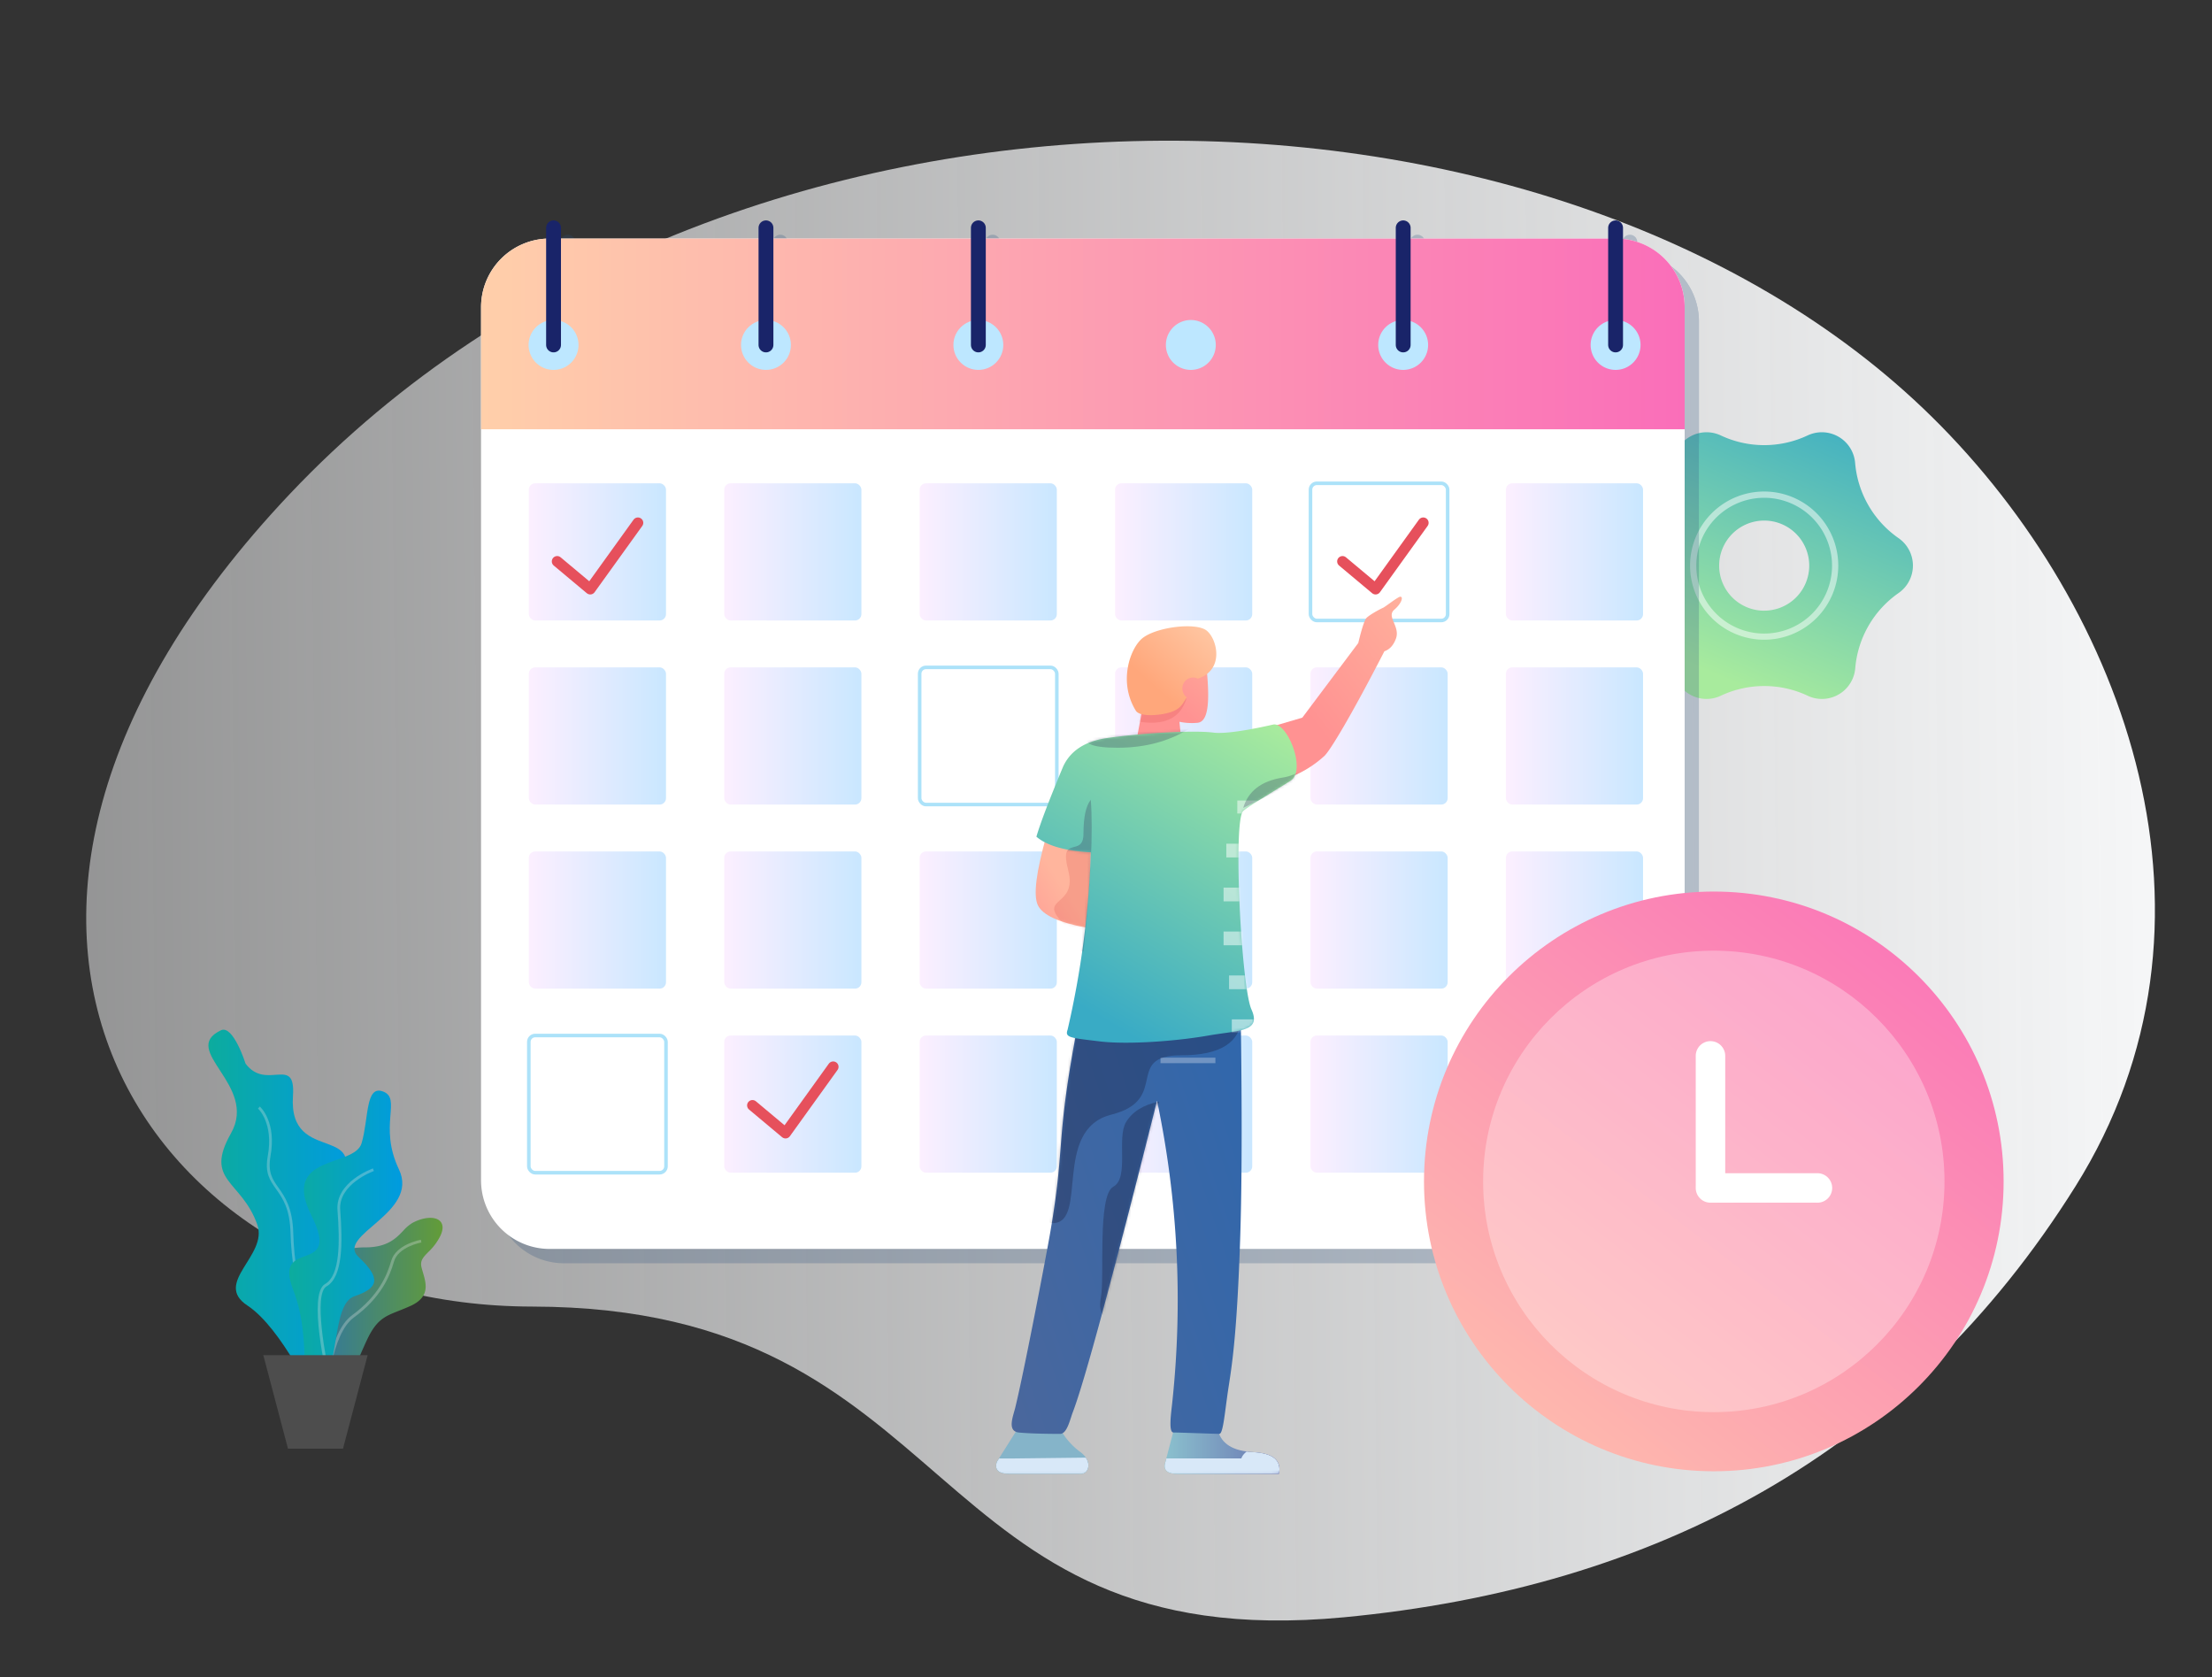 <svg xmlns="http://www.w3.org/2000/svg" xmlns:xlink="http://www.w3.org/1999/xlink" width="806" height="611" viewBox="0 0 806 611"><rect x="0" y="0" width="806" height="611" fill="#333333" stroke="none"/><defs><style>.cls-1,.cls-2,.cls-47,.cls-8{fill:#fff;}.cls-1{fill-rule:evenodd;}.cls-3{fill:url(#linear-gradient);}.cls-4{fill:#85b4c9;}.cls-47,.cls-48,.cls-5,.cls-52,.cls-61,.cls-8{isolation:isolate;}.cls-6{fill:url(#linear-gradient-2);}.cls-7{fill:url(#linear-gradient-3);}.cls-8{opacity:0.5;}.cls-9{opacity:0.25;mix-blend-mode:multiply;}.cls-10{fill:#2a507a;}.cls-11,.cls-12,.cls-13,.cls-19,.cls-38,.cls-39{fill:none;}.cls-11,.cls-12,.cls-13{stroke:#2a507a;}.cls-11,.cls-12,.cls-19,.cls-38{stroke-miterlimit:10;}.cls-11,.cls-19{stroke-width:1.3px;}.cls-12,.cls-13,.cls-38,.cls-39{stroke-linecap:round;}.cls-12,.cls-38{stroke-width:5.41px;}.cls-13,.cls-39{stroke-linejoin:round;stroke-width:3.91px;}.cls-14{fill:url(#linear-gradient-4);}.cls-15{fill:url(#linear-gradient-5);}.cls-16{fill:url(#linear-gradient-6);}.cls-17{fill:url(#linear-gradient-7);}.cls-18{fill:url(#linear-gradient-8);}.cls-19{stroke:#ace2f9;}.cls-20{fill:url(#linear-gradient-9);}.cls-21{fill:url(#linear-gradient-10);}.cls-22{fill:url(#linear-gradient-11);}.cls-23{fill:url(#linear-gradient-12);}.cls-24{fill:url(#linear-gradient-13);}.cls-25{fill:url(#linear-gradient-14);}.cls-26{fill:url(#linear-gradient-15);}.cls-27{fill:url(#linear-gradient-16);}.cls-28{fill:url(#linear-gradient-17);}.cls-29{fill:url(#linear-gradient-18);}.cls-30{fill:url(#linear-gradient-19);}.cls-31{fill:url(#linear-gradient-20);}.cls-32{fill:url(#linear-gradient-21);}.cls-33{fill:url(#linear-gradient-22);}.cls-34{fill:url(#linear-gradient-23);}.cls-35{fill:url(#linear-gradient-24);}.cls-36{fill:url(#linear-gradient-25);}.cls-37{fill:#bde7ff;}.cls-38{stroke:#192469;}.cls-39{stroke:#e6505c;}.cls-40{clip-path:url(#clip-path);}.cls-41{mask:url(#mask);}.cls-42{fill:#d8e8f8;}.cls-43{clip-path:url(#clip-path-2);}.cls-44{mask:url(#mask-2);}.cls-45{fill:url(#linear-gradient-27);}.cls-46{mask:url(#mask-3-2);}.cls-47,.cls-48,.cls-61{opacity:0.3;}.cls-48{fill:#151731;}.cls-49{mask:url(#mask-5-2);}.cls-50{fill:url(#linear-gradient-28);}.cls-51{mask:url(#mask-6);}.cls-52{fill:#da433d;opacity:0.2;}.cls-53{mask:url(#mask-7);}.cls-54{fill:url(#linear-gradient-29);}.cls-55{fill:url(#linear-gradient-30);}.cls-56{fill:url(#linear-gradient-31);}.cls-57{mask:url(#mask-8-4);}.cls-58{fill:url(#linear-gradient-32);}.cls-59{mask:url(#mask-9);}.cls-60{mask:url(#mask-10);}.cls-61{fill:#373a5b;}.cls-62{mask:url(#mask-16);}.cls-63{fill:url(#linear-gradient-33);}.cls-64{opacity:0.3;}.cls-65{mask:url(#mask-18);}.cls-66{fill:url(#linear-gradient-34);}.cls-67{fill:#e6e6e6;}.cls-68{fill:url(#linear-gradient-35);}.cls-69{fill:url(#linear-gradient-36);}.cls-70{fill:#4d4d4d;}</style><linearGradient id="linear-gradient" x1="424.36" y1="529.01" x2="466.18" y2="529.01" gradientUnits="userSpaceOnUse"><stop offset="0" stop-color="#8bc1ce"/><stop offset="1" stop-color="#6974b1"/></linearGradient><linearGradient id="linear-gradient-2" x1="-3073.1" y1="1017.79" x2="-2319.3" y2="1017.79" gradientTransform="matrix(1, -0.01, -0.01, -1, 3109.69, 1324.78)" gradientUnits="userSpaceOnUse"><stop offset="0" stop-color="#f5f6f7" stop-opacity="0.5"/><stop offset="1" stop-color="#f5f6f7"/></linearGradient><linearGradient id="linear-gradient-3" x1="-6237.63" y1="367.48" x2="-6238.72" y2="365.21" gradientTransform="matrix(48.2, 0, 0, -43.2, 301340.95, 16026.37)" gradientUnits="userSpaceOnUse"><stop offset="0" stop-color="#39abc5"/><stop offset="1" stop-color="#a8eb9d"/></linearGradient><linearGradient id="linear-gradient-4" x1="175.3" y1="121.65" x2="613.85" y2="121.65" gradientUnits="userSpaceOnUse"><stop offset="0" stop-color="#ffcfaa"/><stop offset="1" stop-color="#fa6eb9"/></linearGradient><linearGradient id="linear-gradient-5" x1="192.69" y1="201.06" x2="242.67" y2="201.06" gradientUnits="userSpaceOnUse"><stop offset="0" stop-color="#fcefff"/><stop offset="1" stop-color="#c9e7ff"/></linearGradient><linearGradient id="linear-gradient-6" x1="263.89" y1="201.06" x2="313.87" y2="201.06" xlink:href="#linear-gradient-5"/><linearGradient id="linear-gradient-7" x1="335.1" y1="201.06" x2="385.08" y2="201.06" xlink:href="#linear-gradient-5"/><linearGradient id="linear-gradient-8" x1="406.3" y1="201.06" x2="456.28" y2="201.06" xlink:href="#linear-gradient-5"/><linearGradient id="linear-gradient-9" x1="548.71" y1="201.06" x2="598.69" y2="201.06" xlink:href="#linear-gradient-5"/><linearGradient id="linear-gradient-10" x1="192.69" y1="268.12" x2="242.67" y2="268.12" xlink:href="#linear-gradient-5"/><linearGradient id="linear-gradient-11" x1="263.89" y1="268.12" x2="313.87" y2="268.12" xlink:href="#linear-gradient-5"/><linearGradient id="linear-gradient-12" x1="406.3" y1="268.12" x2="456.28" y2="268.12" xlink:href="#linear-gradient-5"/><linearGradient id="linear-gradient-13" x1="477.51" y1="268.12" x2="527.49" y2="268.12" xlink:href="#linear-gradient-5"/><linearGradient id="linear-gradient-14" x1="548.71" y1="268.12" x2="598.69" y2="268.12" xlink:href="#linear-gradient-5"/><linearGradient id="linear-gradient-15" x1="192.69" y1="335.18" x2="242.67" y2="335.18" xlink:href="#linear-gradient-5"/><linearGradient id="linear-gradient-16" x1="263.89" y1="335.18" x2="313.87" y2="335.18" xlink:href="#linear-gradient-5"/><linearGradient id="linear-gradient-17" x1="335.1" y1="335.18" x2="385.08" y2="335.18" xlink:href="#linear-gradient-5"/><linearGradient id="linear-gradient-18" x1="406.3" y1="335.18" x2="456.28" y2="335.18" xlink:href="#linear-gradient-5"/><linearGradient id="linear-gradient-19" x1="477.51" y1="335.18" x2="527.49" y2="335.18" xlink:href="#linear-gradient-5"/><linearGradient id="linear-gradient-20" x1="548.71" y1="335.18" x2="598.69" y2="335.18" xlink:href="#linear-gradient-5"/><linearGradient id="linear-gradient-21" x1="263.89" y1="402.24" x2="313.87" y2="402.24" xlink:href="#linear-gradient-5"/><linearGradient id="linear-gradient-22" x1="335.1" y1="402.24" x2="385.08" y2="402.24" xlink:href="#linear-gradient-5"/><linearGradient id="linear-gradient-23" x1="406.3" y1="402.24" x2="456.28" y2="402.24" xlink:href="#linear-gradient-5"/><linearGradient id="linear-gradient-24" x1="477.51" y1="402.24" x2="527.49" y2="402.24" xlink:href="#linear-gradient-5"/><linearGradient id="linear-gradient-25" x1="548.71" y1="402.24" x2="598.69" y2="402.24" xlink:href="#linear-gradient-5"/><clipPath id="clip-path"><path class="cls-3" d="M443.8,521.08q1.81,7.36,12.8,7.93T466,537H429.23c-4,0-5.57-1.48-4.59-4.42l3-11.45Z"/></clipPath><mask id="mask" x="420.61" y="521.08" width="49.76" height="16.24" maskUnits="userSpaceOnUse"><g id="mask-3"><path id="path-2" class="cls-1" d="M446.89,521.08q-2,7.36-14.44,7.93T421.89,537h41.43q6.84,0,5.18-4.42l-3.42-11.45Z"/></g></mask><clipPath id="clip-path-2"><path class="cls-4" d="M386.58,521.08a25.66,25.66,0,0,0,7.11,7.93c4.67,3.52,2.89,7.94.34,7.94h-26.2c-4,0-5.57-1.48-4.59-4.42l7.21-11.45Z"/></clipPath><mask id="mask-2" x="361.67" y="520.42" width="45.65" height="17.3" maskUnits="userSpaceOnUse"><g id="mask-5"><path id="path-4" class="cls-1" d="M372.88,520.42a27,27,0,0,1-7.57,8.45c-5,3.75-3.08,8.45-.36,8.45h27.91q6.45,0,4.89-4.7l-7.69-12.2Z"/></g></mask><linearGradient id="linear-gradient-27" x1="-6223.15" y1="1179.92" x2="-6224.42" y2="1179.07" gradientTransform="matrix(83.79, 0, 0, -165.63, 521887.93, 195794.03)" gradientUnits="userSpaceOnUse"><stop offset="0" stop-color="#3067ac"/><stop offset="1" stop-color="#4e679a"/></linearGradient><mask id="mask-3-2" x="368.64" y="356.75" width="83.79" height="165.63" maskUnits="userSpaceOnUse"><g id="mask-8"><path id="path-7" class="cls-1" d="M396.06,356.75c-12.67,60.28-7.07,55.68-13.4,92.38-1.42,8.24-9.51,50.67-12.77,63.86-.78,3.13-3,8.44,1.38,8.89s12.45.5,15,.5,3.63-5.3,4.63-7.89Q397.36,497.62,421.6,401a353,353,0,0,1,5.57,109.7c-.36,3.53-1.54,11.17.41,11.17s15.26.5,16.72.5,2-8.38,3.42-17.44,3.06-20.72,4.16-53.44q1.1-32.7,0-94.75Z"/></g></mask><mask id="mask-5-2" x="368.64" y="351.5" width="83.79" height="170.88" maskUnits="userSpaceOnUse"><g id="mask-8-3" data-name="mask-8"><path id="path-7-3" data-name="path-7" class="cls-1" d="M396.06,356.75c-12.67,60.28-7.07,55.68-13.4,92.38-1.42,8.24-9.51,50.67-12.77,63.86-.78,3.13-3,8.44,1.38,8.89s12.45.5,15,.5,3.63-5.3,4.63-7.89Q397.36,497.62,421.6,401a353,353,0,0,1,5.57,109.7c-.36,3.53-1.54,11.17.41,11.17s15.26.5,16.72.5,2-8.38,3.42-17.44,3.06-20.72,4.16-53.44q1.1-32.7,0-94.75Z"/></g></mask><linearGradient id="linear-gradient-28" x1="-6072.96" y1="1122.63" x2="-6072.18" y2="1123.5" gradientTransform="matrix(27.73, -3.4, -4.04, -32.88, 173346.63, 16504.25)" gradientUnits="userSpaceOnUse"><stop offset="0" stop-color="#ff9292"/><stop offset="1" stop-color="#ffb59d"/></linearGradient><mask id="mask-6" x="414.5" y="237.52" width="25.73" height="35.18" maskUnits="userSpaceOnUse"><g id="mask-11"><path id="path-10" class="cls-1" d="M430.21,267.36q-1.83,5.25-6.3,5.33t-9.41-5.05l2.44-13,2.58-.34c-1.69-5.54-1.07-12.63-1.3-14.27,4.75,1.08,17.61.07,20.73-2.54,2.14,16.47,1.79,25.3-2.51,25.82a21.92,21.92,0,0,1-6.69-.36Z"/></g></mask><mask id="mask-7" x="409.51" y="237.52" width="30.72" height="35.18" maskUnits="userSpaceOnUse"><g id="mask-11-2" data-name="mask-11"><path id="path-10-2" data-name="path-10" class="cls-1" d="M430.21,267.36q-1.83,5.25-6.3,5.33t-9.41-5.05l2.44-13,2.58-.34c-1.69-5.54-1.07-12.63-1.3-14.27,4.75,1.08,17.61.07,20.73-2.54,2.14,16.47,1.79,25.3-2.51,25.82a21.92,21.92,0,0,1-6.69-.36Z"/></g></mask><linearGradient id="linear-gradient-29" x1="-6112.77" y1="1118.09" x2="-6111.37" y2="1119.22" gradientTransform="matrix(33.46, -4.11, -3.77, -30.71, 209183.73, 9476.46)" gradientUnits="userSpaceOnUse"><stop offset="0" stop-color="#ffa77b"/><stop offset="1" stop-color="#ffe6ca"/></linearGradient><linearGradient id="linear-gradient-30" x1="-6159.74" y1="1166.74" x2="-6158.96" y2="1167.61" gradientTransform="matrix(46.21, 0, 0, -65.7, 285135.04, 76935.16)" xlink:href="#linear-gradient-28"/><linearGradient id="linear-gradient-31" x1="-5971.9" y1="1147.57" x2="-5971.11" y2="1148.44" gradientTransform="matrix(20.08, 0, 0, -33.77, 120279.6, 39092.98)" xlink:href="#linear-gradient-28"/><mask id="mask-8-4" x="377.39" y="291.37" width="20.41" height="55.32" maskUnits="userSpaceOnUse"><g id="mask-14"><path id="path-13" class="cls-1" d="M381.36,304.18l16.1,6.32q-.46,21-1.62,27.45-15.15-2.82-17.68-8.2T381.36,304.18Z"/></g></mask><linearGradient id="linear-gradient-32" x1="-6233.45" y1="1175.58" x2="-6232.96" y2="1176.59" gradientTransform="matrix(94.85, 0, 0, -115.93, 591640.54, 136655.7)" xlink:href="#linear-gradient-3"/><mask id="mask-9" x="377.63" y="263.94" width="98.66" height="115.93" maskUnits="userSpaceOnUse"><g id="mask-17"><path id="path-16" class="cls-1" d="M442.19,266.9c-7.69-1-27.79.35-39,2q-11.83,1.77-15.8,10.34-7.63,18.28-9.75,25.58,5.72,4.91,19.83,5.7A334,334,0,0,1,389,375.16c-1.07,2.92,1.16,2.93,11.53,4.21s28.17-.08,39.58-2.08S459.71,376,456,367.75s-6.8-68.88-3-72.29c2.07-1.87,9.89-6.36,17.22-11,6-3.8-1.26-21.64-6.34-20.49C456.39,265.69,446.77,267.47,442.19,266.9Z"/></g></mask><mask id="mask-10" x="377.63" y="263.94" width="94.85" height="115.93" maskUnits="userSpaceOnUse"><g id="mask-17-2" data-name="mask-17"><path id="path-16-2" data-name="path-16" class="cls-1" d="M442.19,266.9c-7.69-1-27.79.35-39,2q-11.83,1.77-15.8,10.34-7.63,18.28-9.75,25.58,5.72,4.91,19.83,5.7A334,334,0,0,1,389,375.16c-1.07,2.92,1.16,2.93,11.53,4.21s28.17-.08,39.58-2.08S459.71,376,456,367.75s-6.8-68.88-3-72.29c2.07-1.87,9.89-6.36,17.22-11,6-3.8-1.26-21.64-6.34-20.49C456.39,265.69,446.77,267.47,442.19,266.9Z"/></g></mask><mask id="mask-16" x="377.63" y="263.94" width="111.26" height="115.93" maskUnits="userSpaceOnUse"><g id="mask-17-8" data-name="mask-17"><path id="path-16-8" data-name="path-16" class="cls-1" d="M442.19,266.9c-7.69-1-27.79.35-39,2q-11.83,1.77-15.8,10.34-7.63,18.28-9.75,25.58,5.72,4.91,19.83,5.7A334,334,0,0,1,389,375.16c-1.07,2.92,1.16,2.93,11.53,4.21s28.17-.08,39.58-2.08S459.71,376,456,367.75s-6.8-68.88-3-72.29c2.07-1.87,9.89-6.36,17.22-11,6-3.8-1.26-21.64-6.34-20.49C456.39,265.69,446.77,267.47,442.19,266.9Z"/></g></mask><linearGradient id="linear-gradient-33" x1="-6209.05" y1="355.3" x2="-6203.79" y2="362.11" gradientTransform="matrix(39.34, 0, 0, -39.34, 244790.76, 14570.56)" xlink:href="#linear-gradient-4"/><mask id="mask-18" x="540.41" y="346.34" width="168.12" height="168.12" maskUnits="userSpaceOnUse"><g id="mask-5-3" data-name="mask-5"><circle id="path-4-2" data-name="path-4" class="cls-2" cx="624.47" cy="430.4" r="84.06"/></g></mask><linearGradient id="linear-gradient-34" x1="75.92" y1="444.2" x2="128.03" y2="444.2" gradientUnits="userSpaceOnUse"><stop offset="0" stop-color="#0cac9d"/><stop offset="1" stop-color="#009be0"/></linearGradient><linearGradient id="linear-gradient-35" x1="114.15" y1="473.27" x2="161.26" y2="473.27" gradientUnits="userSpaceOnUse"><stop offset="0" stop-color="#3076a1"/><stop offset="1" stop-color="#639c38"/></linearGradient><linearGradient id="linear-gradient-36" x1="105.4" y1="451.66" x2="146.59" y2="451.66" xlink:href="#linear-gradient-34"/></defs><g class="cls-5"><g id="Layer_1" data-name="Layer 1"><path class="cls-6" d="M756.25,432.2c-61.06,97.44-153,146.22-266.59,157C334.54,603.82,351.42,476.22,193.91,476c-140.07-.2-236.23-139.72-88.22-296.13C265.32,11.18,565.4,15.37,704,151.93,775.09,222,816.32,336.34,756.25,432.2Z"/><g id="Settings-1"><path id="Shape" class="cls-7" d="M627,253.47a12.16,12.16,0,0,1-17.3-10,37.21,37.21,0,0,0-15.83-27.42,12.17,12.17,0,0,1,0-20,37.23,37.23,0,0,0,15.83-27.42,12.17,12.17,0,0,1,17.3-10,37.16,37.16,0,0,0,31.66,0,12.17,12.17,0,0,1,17.3,10,37.2,37.2,0,0,0,15.83,27.42,12.17,12.17,0,0,1,0,20A37.18,37.18,0,0,0,676,243.49a12.18,12.18,0,0,1-13.15,11.1,12,12,0,0,1-4.15-1.12A37.24,37.24,0,0,0,627,253.47Zm15.83-31a16.41,16.41,0,1,0-16.41-16.4A16.4,16.4,0,0,0,642.82,222.48Z"/><path id="Oval" class="cls-8" d="M642.82,233.06a27,27,0,1,1,27-27A27,27,0,0,1,642.82,233.06Zm0-2.25a24.73,24.73,0,1,0-24.73-24.73A24.73,24.73,0,0,0,642.82,230.81Z"/></g><g class="cls-9"><path class="cls-10" d="M619.05,117.12v318.1a25,25,0,0,1-25,25H205.49a25,25,0,0,1-25-25V117.12a25,25,0,0,1,25-25H594.07A25,25,0,0,1,619.05,117.12Z"/><path class="cls-10" d="M619.05,117.12v44.47H180.51V117.12a25,25,0,0,1,25-25H594.07A25,25,0,0,1,619.05,117.12Z"/><rect class="cls-10" x="197.9" y="181.28" width="49.98" height="49.98" rx="2.32"/><rect class="cls-10" x="269.1" y="181.28" width="49.98" height="49.98" rx="2.32"/><rect class="cls-10" x="340.31" y="181.28" width="49.98" height="49.98" rx="2.32"/><rect class="cls-10" x="411.51" y="181.28" width="49.98" height="49.98" rx="2.32"/><rect class="cls-11" x="482.72" y="181.28" width="49.98" height="49.98" rx="2.32"/><rect class="cls-10" x="553.92" y="181.28" width="49.98" height="49.98" rx="2.32"/><rect class="cls-10" x="197.9" y="248.34" width="49.98" height="49.98" rx="2.32"/><rect class="cls-10" x="269.1" y="248.34" width="49.98" height="49.98" rx="2.32"/><rect class="cls-11" x="340.31" y="248.34" width="49.98" height="49.98" rx="2.32"/><rect class="cls-10" x="411.51" y="248.34" width="49.98" height="49.98" rx="2.32"/><rect class="cls-10" x="482.72" y="248.34" width="49.98" height="49.98" rx="2.32"/><rect class="cls-10" x="553.92" y="248.34" width="49.98" height="49.98" rx="2.32"/><rect class="cls-10" x="197.9" y="315.4" width="49.98" height="49.98" rx="2.32"/><rect class="cls-10" x="269.1" y="315.4" width="49.98" height="49.98" rx="2.32"/><rect class="cls-10" x="340.31" y="315.4" width="49.98" height="49.98" rx="2.32"/><rect class="cls-10" x="411.51" y="315.4" width="49.98" height="49.98" rx="2.32"/><rect class="cls-10" x="482.72" y="315.4" width="49.98" height="49.98" rx="2.32"/><rect class="cls-10" x="553.92" y="315.4" width="49.98" height="49.98" rx="2.32"/><rect class="cls-11" x="197.9" y="382.46" width="49.98" height="49.98" rx="2.32"/><rect class="cls-10" x="269.1" y="382.46" width="49.98" height="49.98" rx="2.32"/><rect class="cls-10" x="340.31" y="382.46" width="49.98" height="49.98" rx="2.32"/><rect class="cls-10" x="411.51" y="382.46" width="49.98" height="49.98" rx="2.32"/><rect class="cls-10" x="482.72" y="382.46" width="49.98" height="49.98" rx="2.32"/><rect class="cls-10" x="553.92" y="382.46" width="49.98" height="49.98" rx="2.32"/><path class="cls-10" d="M216,130.88a9.09,9.09,0,1,1-9.09-9.09A9.08,9.08,0,0,1,216,130.88Z"/><circle class="cls-10" cx="284.31" cy="130.88" r="9.09"/><circle class="cls-10" cx="361.7" cy="130.88" r="9.09"/><path class="cls-10" d="M448.19,130.88a9.09,9.09,0,1,1-9.09-9.09A9.08,9.08,0,0,1,448.19,130.88Z"/><path class="cls-10" d="M525.58,130.88a9.09,9.09,0,1,1-9.09-9.09A9.08,9.08,0,0,1,525.58,130.88Z"/><path class="cls-10" d="M603,130.88a9.09,9.09,0,1,1-9.09-9.09A9.08,9.08,0,0,1,603,130.88Z"/><line class="cls-12" x1="206.91" y1="130.88" x2="206.91" y2="88.21"/><line class="cls-12" x1="284.31" y1="130.88" x2="284.31" y2="88.21"/><line class="cls-12" x1="361.7" y1="130.88" x2="361.7" y2="88.21"/><line class="cls-12" x1="516.49" y1="130.88" x2="516.49" y2="88.21"/><line class="cls-12" x1="593.89" y1="130.88" x2="593.89" y2="88.21"/><polyline class="cls-13" points="208.23 209.74 220.28 219.81 237.65 195.68"/><polyline class="cls-13" points="494.39 209.74 506.44 219.81 523.8 195.68"/><polyline class="cls-13" points="279.38 407.92 291.44 417.99 308.8 393.86"/></g><path class="cls-2" d="M613.85,111.91V430a25,25,0,0,1-25,25H200.28a25,25,0,0,1-25-25V111.91a25,25,0,0,1,25-25H588.86A25,25,0,0,1,613.85,111.91Z"/><path class="cls-14" d="M613.85,111.91v44.47H175.3V111.91a25,25,0,0,1,25-25H588.86A25,25,0,0,1,613.85,111.91Z"/><rect class="cls-15" x="192.69" y="176.07" width="49.98" height="49.98" rx="2.32"/><rect class="cls-16" x="263.89" y="176.07" width="49.98" height="49.98" rx="2.32"/><rect class="cls-17" x="335.1" y="176.07" width="49.98" height="49.98" rx="2.32"/><rect class="cls-18" x="406.3" y="176.07" width="49.98" height="49.98" rx="2.32"/><rect class="cls-19" x="477.51" y="176.07" width="49.98" height="49.98" rx="2.32"/><rect class="cls-20" x="548.71" y="176.07" width="49.98" height="49.98" rx="2.32"/><rect class="cls-21" x="192.69" y="243.13" width="49.98" height="49.98" rx="2.32"/><rect class="cls-22" x="263.89" y="243.13" width="49.98" height="49.98" rx="2.32"/><rect class="cls-19" x="335.1" y="243.13" width="49.98" height="49.98" rx="2.32"/><rect class="cls-23" x="406.3" y="243.13" width="49.98" height="49.98" rx="2.32"/><rect class="cls-24" x="477.51" y="243.13" width="49.98" height="49.98" rx="2.32"/><rect class="cls-25" x="548.71" y="243.13" width="49.98" height="49.98" rx="2.32"/><rect class="cls-26" x="192.69" y="310.19" width="49.98" height="49.98" rx="2.32"/><rect class="cls-27" x="263.89" y="310.19" width="49.98" height="49.98" rx="2.32"/><rect class="cls-28" x="335.1" y="310.19" width="49.98" height="49.98" rx="2.32"/><rect class="cls-29" x="406.3" y="310.19" width="49.98" height="49.98" rx="2.32"/><rect class="cls-30" x="477.51" y="310.19" width="49.98" height="49.98" rx="2.32"/><rect class="cls-31" x="548.71" y="310.19" width="49.98" height="49.98" rx="2.32"/><rect class="cls-19" x="192.69" y="377.25" width="49.98" height="49.98" rx="2.32"/><rect class="cls-32" x="263.89" y="377.25" width="49.98" height="49.98" rx="2.32"/><rect class="cls-33" x="335.1" y="377.25" width="49.98" height="49.98" rx="2.32"/><rect class="cls-34" x="406.3" y="377.25" width="49.98" height="49.98" rx="2.32"/><rect class="cls-35" x="477.51" y="377.25" width="49.98" height="49.98" rx="2.32"/><rect class="cls-36" x="548.71" y="377.25" width="49.98" height="49.98" rx="2.32"/><path class="cls-37" d="M210.79,125.67a9.09,9.09,0,1,1-9.09-9.09A9.09,9.09,0,0,1,210.79,125.67Z"/><circle class="cls-37" cx="279.1" cy="125.67" r="9.09"/><circle class="cls-37" cx="356.49" cy="125.67" r="9.09"/><path class="cls-37" d="M443,125.67a9.09,9.09,0,1,1-9.09-9.09A9.09,9.09,0,0,1,443,125.67Z"/><path class="cls-37" d="M520.37,125.67a9.09,9.09,0,1,1-9.08-9.09A9.09,9.09,0,0,1,520.37,125.67Z"/><path class="cls-37" d="M597.77,125.67a9.09,9.09,0,1,1-9.09-9.09A9.09,9.09,0,0,1,597.77,125.67Z"/><line class="cls-38" x1="201.7" y1="125.67" x2="201.7" y2="83"/><line class="cls-38" x1="279.1" y1="125.67" x2="279.1" y2="83"/><line class="cls-38" x1="356.49" y1="125.67" x2="356.49" y2="83"/><line class="cls-38" x1="511.29" y1="125.67" x2="511.29" y2="83"/><line class="cls-38" x1="588.68" y1="125.67" x2="588.68" y2="83"/><polyline class="cls-39" points="203.02 204.53 215.07 214.61 232.44 190.47"/><polyline class="cls-39" points="489.18 204.53 501.23 214.61 518.6 190.47"/><polyline class="cls-39" points="274.18 402.71 286.23 412.79 303.59 388.65"/><g id="Yogi-pose-5"><g id="Shoes"><g id="Path-24"><path class="cls-3" d="M443.8,521.08q1.81,7.36,12.8,7.93T466,537H429.23c-4,0-5.57-1.48-4.59-4.42l3-11.45Z"/><g class="cls-40"><g class="cls-41"><path id="Path" class="cls-42" d="M470.37,531.32h-1.26v6h-48.5v-6h31.53a.27.27,0,0,0,.25-.18C454.16,526.29,468.5,522.47,470.37,531.32Z"/></g></g></g><g id="Path-23-Copy-2"><path class="cls-4" d="M386.58,521.08a25.66,25.66,0,0,0,7.11,7.93c4.67,3.52,2.89,7.94.34,7.94h-26.2c-4,0-5.57-1.48-4.59-4.42l7.21-11.45Z"/><g class="cls-43"><g class="cls-44"><path class="cls-42" d="M398.17,531l5.21.15,3.94,6.17-45.65.41v-6.39h6.9"/></g></g></g></g><g id="Pants"><g id="Path-14"><path class="cls-45" d="M396.06,356.75c-12.67,60.28-7.07,55.68-13.4,92.38-1.42,8.24-9.51,50.67-12.77,63.86-.78,3.13-3,8.44,1.38,8.89s12.45.5,15,.5,3.63-5.3,4.63-7.89Q397.36,497.62,421.6,401a353,353,0,0,1,5.57,109.7c-.36,3.53-1.54,11.17.41,11.17s15.26.5,16.72.5,2-8.38,3.42-17.44,3.06-20.72,4.16-53.44q1.1-32.7,0-94.75Z"/></g><g class="cls-46"><rect id="Rectangle" class="cls-47" x="422.86" y="385.32" width="20" height="2"/></g><g class="cls-46"><path id="Path-4-3" data-name="Path-4" class="cls-48" d="M422.36,401.32q-8.62,1.74-12.08,7.52c-3.45,5.78,1.24,20.31-4.61,23.48s-3.16,33.28-4.5,40.11q-1.34,6.82,3.13,8.19Z"/></g><g class="cls-49"><path id="Path-16-10" data-name="Path-16" class="cls-48" d="M452.43,370.58q-.76,13.88-21.94,13.87c-21.18,0-3.94,16.17-25.57,21.63s-8.2,39.52-21.35,39.52q-13.15,0,12.08-91.61l56.23-2.49Z"/></g></g><g id="Head"><g id="Group"><path class="cls-50" d="M430.21,267.36q-1.83,5.25-6.3,5.33t-9.41-5.05l2.44-13,2.58-.34c-1.69-5.54-1.07-12.63-1.3-14.27,4.75,1.08,17.61.07,20.73-2.54,2.14,16.47,1.79,25.3-2.51,25.82a21.92,21.92,0,0,1-6.69-.36Z"/><g class="cls-51"><path id="Path-11" class="cls-52" d="M436.89,237.77q-5.25,5.82-10.87,5.36c-5.62-.45-3.42,7.69-8.24,6.08l.51-11.08Z"/></g><g class="cls-53"><path id="Path-85" class="cls-52" d="M414.25,262.78q14.91,2.69,18.14-8.55l-22.88,2.41Z"/></g></g><path class="cls-54" d="M434.22,246.85a3.94,3.94,0,0,0-3.36,4.45,4,4,0,0,0,1.62,2.78c-1.17,1.32-1.69,3.81-5.35,5.17s-11.71,2.18-13.27-.35c-6.64-10.82-1.8-23.19,2.58-26.53,5.25-4,19.23-5.65,23.13-2.72s6.81,14.38-3.16,17.6A3.8,3.8,0,0,0,434.22,246.85Z"/></g><g id="Hands"><g id="Path-25"><path class="cls-55" d="M482.61,275.37a40.47,40.47,0,0,1-12.25,7.69c0-6.31-1.3-13.79-5.78-18.69l9.95-2.92,20.39-27.19q1.68-7,2.77-8.86c.52-.88,4.29-3.08,6.31-4,.77-.35,5.42-4,6.18-4,1.25-.13.62,2.36-2.13,4.72-3,2.56,2.25,6.07.59,10.56q-1.35,3.63-4.2,4.58C492.34,260.75,484.86,273.15,482.61,275.37Z"/></g><g id="Path-87"><g id="Path-86"><path class="cls-56" d="M381.36,304.18l16.1,6.32q-.46,21-1.62,27.45-15.15-2.82-17.68-8.2T381.36,304.18Z"/></g><g class="cls-57"><path id="Path-15" class="cls-52" d="M394.79,346.69q4-37.87,2.67-55.32-2.67,3.3-2.67,12.34c0,9-9.08,0-5.57,13.29s-10.76,9.76-2.49,18.66q8.26,8.91,7,10.71Z"/></g></g></g><g id="Shirt"><path class="cls-58" d="M442.19,266.9c-7.69-1-27.79.35-39,2q-11.83,1.77-15.8,10.34-7.63,18.28-9.75,25.58,5.72,4.91,19.83,5.7A334,334,0,0,1,389,375.16c-1.07,2.92,1.16,2.93,11.53,4.21s28.17-.08,39.58-2.08S459.71,376,456,367.75s-6.8-68.88-3-72.29c2.07-1.87,9.89-6.36,17.22-11,6-3.8-1.26-21.64-6.34-20.49C456.39,265.69,446.77,267.47,442.19,266.9Z"/><g class="cls-59"><polygon id="Rectangle-Copy" class="cls-8" points="450.84 291.65 476.29 291.65 471.89 296.37 450.84 296.37 450.84 291.65"/></g><g class="cls-60"><rect id="Rectangle-Copy-2" class="cls-8" x="446.84" y="307.37" width="17.14" height="5"/></g><g class="cls-60"><rect id="Rectangle-Copy-3" class="cls-8" x="445.84" y="323.37" width="17.14" height="5"/></g><g class="cls-60"><rect id="Rectangle-Copy-4" class="cls-8" x="445.84" y="339.37" width="17.14" height="5"/></g><g class="cls-60"><polygon id="Rectangle-Copy-5" class="cls-8" points="447.84 355.37 464.98 355.37 464.98 360.37 447.84 360.37 447.84 355.37"/></g><g class="cls-60"><polygon id="Rectangle-Copy-6" class="cls-8" points="448.84 371.37 465.98 371.37 465.98 376.37 448.84 376.37 448.84 371.37"/></g><g class="cls-60"><path id="Path-7-4" data-name="Path-7" class="cls-61" d="M396.61,267q-4.31,5.42,10.68,5.41t26.13-7Z"/></g><g class="cls-62"><path id="Path-26" class="cls-61" d="M453,294.34q2.7-9.19,14.37-11.06c11.67-1.86,11.87-12.33,19.2-14.36q7.32-2-8.28,13.1Z"/></g><g class="cls-60"><path class="cls-61" d="M394.79,346.69q4-37.87,2.67-55.32-2.67,3.3-2.67,12.34c0,9-9.08,0-5.57,13.29s-10.76,9.76-2.49,18.66q8.26,8.91,7,10.71Z"/></g></g></g><g id="Clock"><g id="Oval-2"><g id="Oval-2-2" data-name="Oval"><circle class="cls-63" cx="624.47" cy="430.4" r="105.6"/></g><g id="Oval-Copy-61" class="cls-64"><circle class="cls-2" cx="624.47" cy="430.4" r="84.06"/></g><g class="cls-65"><path id="Path-149" class="cls-2" d="M662,427.42a5.37,5.37,0,1,1,0,10.73H623.26a5.36,5.36,0,0,1-5.37-5.37V384.67a5.37,5.37,0,1,1,10.74,0v42.75Z"/></g></g></g><path class="cls-66" d="M80.48,375.35c4.49-2.15,9,12.15,9,12.15,7.64,10.09,18.31-3.33,17.27,11.75-1.83,26.4,30.38,8.3,15.52,35.86s13.12,15.58,3.88,37.8,2.74,48.72-11.16,37.83c0,0-12.23-26.83-24.84-35.13s7.55-18.15,3.61-29.42c-5.74-16.37-19.55-15.73-9.59-33.33S65.21,382.65,80.48,375.35Z"/><g class="cls-64"><path class="cls-67" d="M119.35,500.64c-6-4.23-13.07-33.75-13.49-51.33-.21-9-2.87-12.75-5.22-16.06s-4.19-5.9-3.06-12.17c2.16-12-3.51-17.17-3.57-17.22l.66-.75c.25.22,6.16,5.56,3.89,18.14-1,5.86.69,8.32,2.89,11.42,2.31,3.26,5.19,7.31,5.41,16.62.45,18.87,7.66,46.73,13.07,50.54Z"/></g><path class="cls-68" d="M121.61,502.83a12.72,12.72,0,0,1-2.55-.28,5.55,5.55,0,0,1-4.52-3.64c-1.63-4.64,2.14-12.18,5.19-15.82a23.17,23.17,0,0,0,4.61-15c-.09-1.45-.24-2.79-.37-4-.38-3.42-.66-5.9.81-7.55,1.3-1.46,3.8-2.09,8.37-2.11,8,0,11.18-3.35,13.73-6a14.63,14.63,0,0,1,3.34-2.88h0c4-2.18,8.23-2.5,10.06-.76.87.82,1.61,2.44.17,5.46a20.9,20.9,0,0,1-4.41,5.9c-1.85,1.89-3.07,3.14-2.43,5.62.14.59.32,1.18.49,1.77,1.24,4.22,2.64,9-4.6,12.26-1.53.69-2.93,1.24-4.16,1.73-5.05,2-8.1,3.18-11.54,10.44-.67,1.4-1.25,2.74-1.82,4C129.26,498.18,127.21,502.83,121.61,502.83Z"/><g class="cls-64"><path class="cls-67" d="M119.17,508.58l-1-.05c0-.94,1.31-23,10.15-29.41,9.7-7.07,12.76-14.67,14.22-19.77,1.72-6,10.45-7.62,10.83-7.69l.17,1c-.09,0-8.5,1.57-10,7-1.5,5.24-4.64,13.05-14.59,20.31C120.44,486.09,119.18,508.36,119.17,508.58Z"/></g><path class="cls-69" d="M139.39,397.58c-6.29-2.16-5,10-7.64,18.92s-29.54,3.91-18.26,26.36-14.27,7.5-6.64,27.09.67,40.54,9,35.21,4.66-30,13.29-32.92,10-6.36,1.5-14.32S153,442,145.36,426,146.65,400.07,139.39,397.58Z"/><g class="cls-64"><path class="cls-67" d="M119.67,504.22c-.79-3.35-7.54-32.86-1.24-36.43,5.55-3.14,5.41-15.37,4.54-26.92-.76-10.22,12.37-15,12.93-15.2l.33.94c-.13.05-13,4.73-12.26,14.19.89,11.86,1,24.44-5,27.86-4.79,2.71-.38,26.42,1.72,35.33Z"/></g><polygon class="cls-70" points="133.96 493.71 124.98 527.76 104.93 527.76 95.95 493.71 133.96 493.71"/></g></g></svg>